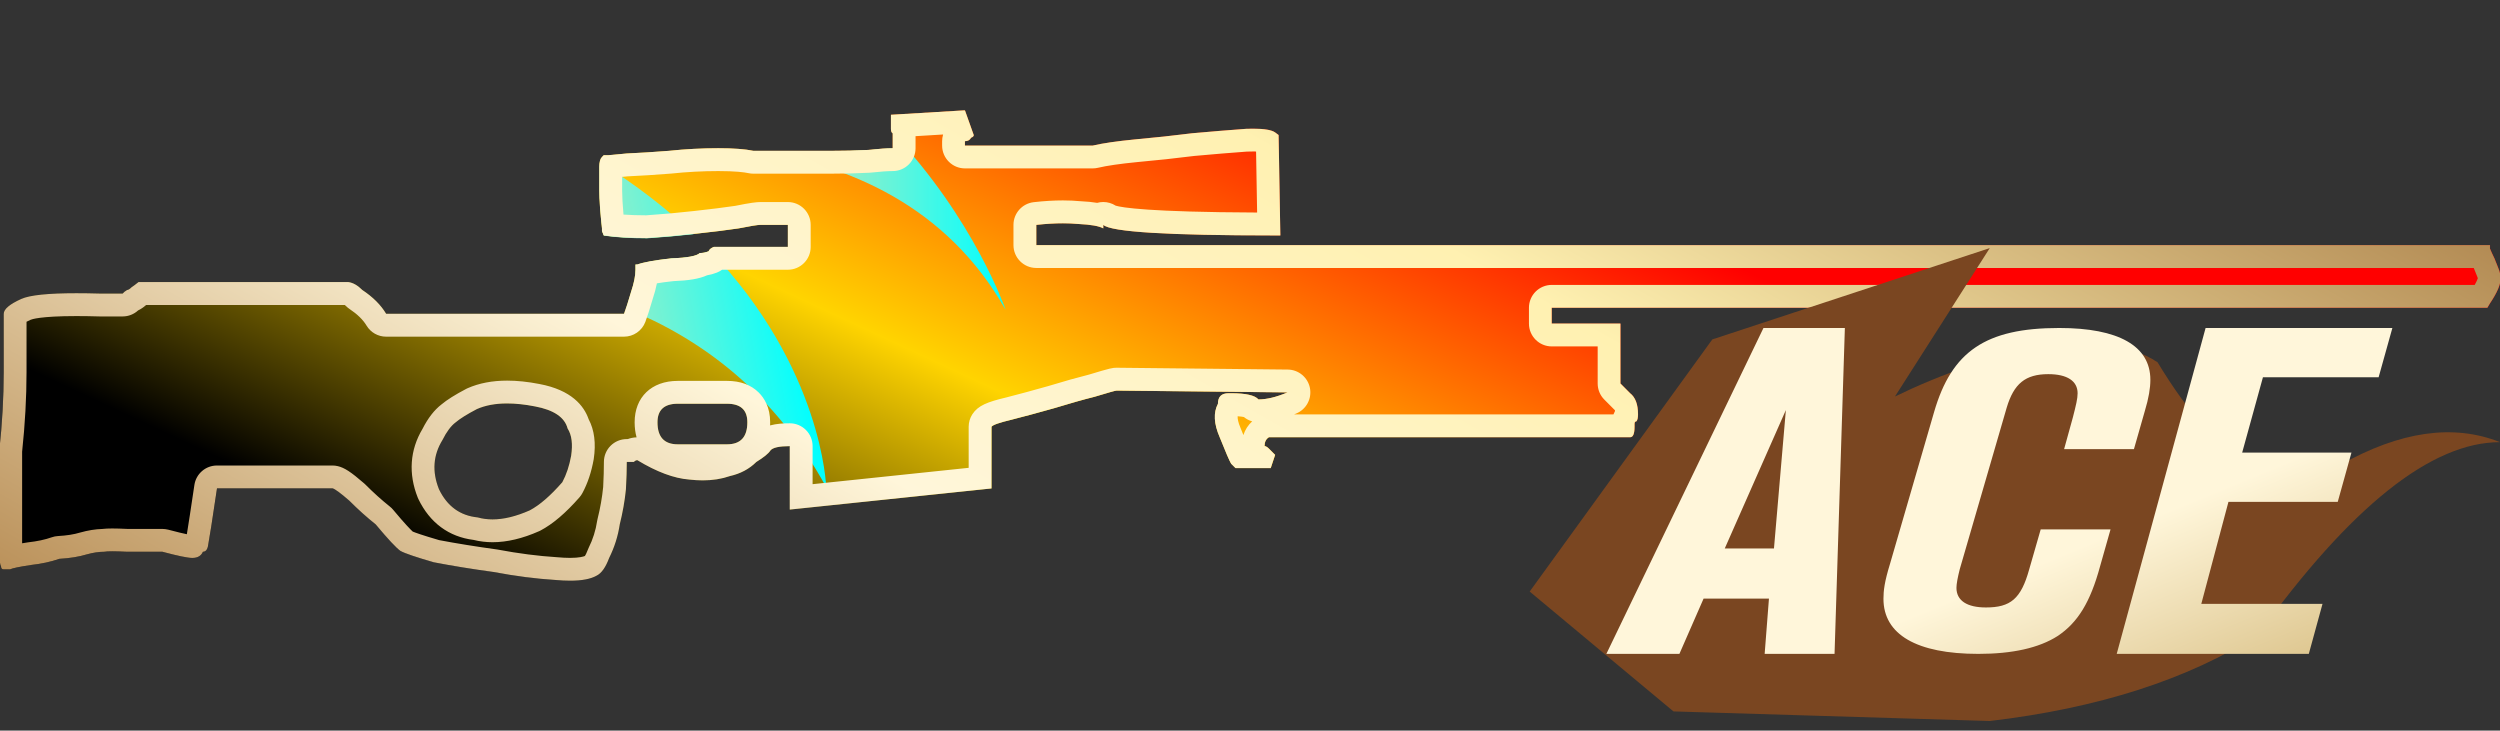 <?xml version="1.0" encoding="utf-8"?>
<!-- Generator: Adobe Illustrator 16.0.0, SVG Export Plug-In . SVG Version: 6.00 Build 0)  -->
<!DOCTYPE svg PUBLIC "-//W3C//DTD SVG 1.1//EN" "http://www.w3.org/Graphics/SVG/1.1/DTD/svg11.dtd">
<svg version="1.1" id="图层_1" xmlns="http://www.w3.org/2000/svg" xmlns:xlink="http://www.w3.org/1999/xlink" x="0px" y="0px"
	 width="109.5px" height="32px" viewBox="0 0 109.5 32" enable-background="new 0 0 109.5 32" xml:space="preserve">
<rect x="0" y="0" width="109.5" height="32" fill="#333333" stroke="none"/>
<rect x="-0.015" fill="none" width="109.5" height="32"/>
<g>
	<g>
		<g>
			<g>
				<g>
					<linearGradient id="SVGID_1_" gradientUnits="userSpaceOnUse" x1="40.522" y1="43.774" x2="65.417" y2="-9.615">
						<stop  offset="0.143" style="stop-color:#000000"/>
						<stop  offset="0.433" style="stop-color:#FFD400"/>
						<stop  offset="0.749" style="stop-color:#FF0000"/>
					</linearGradient>
					<path fill="url(#SVGID_1_)" d="M109.259,11.317c0.053,0.129,0.104,0.256,0.154,0.385c0.078,0.18,0.117,0.348,0.117,0.503
						c0,0.256-0.154,0.617-0.465,1.08l-0.115,0.193H67.968v0.695h3.01v2.624l0.424,0.426c0.23,0.18,0.346,0.487,0.346,0.924
						c0,0.155-0.023,0.259-0.074,0.311c-0.055,0-0.078,0.039-0.078,0.116v0.114c0,0.311-0.064,0.463-0.191,0.463
						c-0.078,0-0.193,0-0.348,0c-0.182,0-0.785,0-1.814,0c-0.977,0-2.521,0-4.631,0s-5.119,0-9.029,0
						c-0.129,0.078-0.193,0.205-0.193,0.388c0.051,0,0.117,0.038,0.193,0.114l0.27,0.271l-0.193,0.579h-1.541l-0.193-0.192
						c-0.076-0.127-0.244-0.516-0.5-1.158c-0.258-0.59-0.283-1.08-0.078-1.465c0-0.311,0.154-0.463,0.463-0.463h0.117
						c0.644,0,1.041,0.09,1.196,0.271c0.36,0,0.786-0.103,1.272-0.308l-7.486-0.08c-0.051,0-0.372,0.092-0.964,0.271
						c-0.515,0.128-1.104,0.297-1.774,0.501c-0.644,0.182-1.262,0.35-1.853,0.501c-0.541,0.129-0.836,0.231-0.888,0.312v2.701
						l-8.836,0.926V19.54c-0.463,0-0.746,0.063-0.849,0.192c-0.078,0.127-0.284,0.295-0.617,0.502
						c-0.31,0.308-0.695,0.514-1.158,0.617c-0.515,0.18-1.107,0.23-1.775,0.152c-0.668-0.051-1.428-0.334-2.277-0.849
						c-0.052,0-0.104,0.024-0.154,0.077c-0.077,0-0.18,0-0.309,0c0,0.332-0.013,0.731-0.038,1.195
						c-0.051,0.514-0.142,1.029-0.27,1.543c-0.078,0.514-0.232,1.004-0.463,1.467c-0.154,0.412-0.334,0.668-0.54,0.771
						c-0.361,0.207-0.966,0.271-1.815,0.193c-0.849-0.053-1.749-0.168-2.701-0.348c-0.951-0.13-1.827-0.271-2.624-0.426
						c-0.796-0.23-1.286-0.396-1.466-0.501c-0.18-0.128-0.541-0.514-1.08-1.159c-0.386-0.308-0.773-0.654-1.159-1.042
						c-0.385-0.334-0.629-0.514-0.732-0.538h-5.06C9.299,22.777,9.171,23.6,9.12,23.857c-0.026,0.205-0.104,0.309-0.232,0.309
						c-0.076,0.18-0.231,0.271-0.463,0.271c-0.206,0-0.644-0.093-1.313-0.271c-0.514,0-1.029,0-1.542,0
						c-0.541-0.025-0.876-0.025-1.003,0c-0.232,0-0.491,0.038-0.772,0.117c-0.335,0.102-0.733,0.167-1.197,0.193
						c-0.361,0.127-0.771,0.217-1.236,0.269c-0.514,0.077-0.822,0.144-0.925,0.192H0.163c-0.077,0-0.115-0.039-0.115-0.115
						c-0.053-0.102-0.078-0.32-0.078-0.655c0-0.283,0-0.771,0-1.466c0-0.721,0-1.711,0-2.973c0.128-1.185,0.193-2.328,0.193-3.436
						c0-1.183,0-2.032,0-2.547c0-0.205,0.258-0.424,0.772-0.654c0.463-0.207,1.607-0.285,3.435-0.233h1.003l0.077-0.077l0.117-0.077
						c0.051,0,0.114-0.039,0.193-0.117c0.076-0.051,0.179-0.128,0.308-0.231h9.185c0.206,0.026,0.411,0.142,0.617,0.348
						c0.464,0.308,0.811,0.655,1.042,1.041h10.419c0.078-0.205,0.18-0.527,0.309-0.964c0.129-0.386,0.193-0.708,0.193-0.964v-0.231
						h0.078c0.283-0.103,0.785-0.193,1.504-0.27c0.694-0.025,1.107-0.104,1.235-0.232c0.128,0,0.258-0.026,0.386-0.077
						c0.025-0.077,0.103-0.142,0.231-0.193h3.242V9.85h-1.196c-0.128,0-0.451,0.052-0.964,0.155
						c-0.515,0.077-1.133,0.153-1.853,0.231c-0.668,0.076-1.39,0.142-2.161,0.193c-0.722,0-1.351-0.038-1.892-0.117l-0.077-0.192
						v-0.115c-0.077-0.721-0.116-1.274-0.116-1.66c0-0.437,0-0.786,0-1.042c0-0.206,0.039-0.347,0.116-0.424l0.077-0.078h0.192
						l0.811-0.077c0.566-0.026,1.184-0.064,1.853-0.116c0.72-0.077,1.441-0.115,2.161-0.115c0.668,0,1.183,0.038,1.542,0.115
						c0.463,0,0.965,0,1.506,0c0.592,0,1.208,0,1.852,0c0.591,0,1.145-0.013,1.659-0.039c0.464-0.051,0.823-0.076,1.081-0.076V5.837
						c-0.052-0.026-0.077-0.09-0.077-0.193V5.027l3.203-0.193h0.039l0.385,1.08c0,0.052-0.039,0.09-0.115,0.116
						c-0.052,0.103-0.142,0.154-0.271,0.154v0.193h5.596c0.438-0.103,1.054-0.193,1.854-0.271c0.848-0.077,1.684-0.167,2.508-0.27
						c0.848-0.077,1.633-0.141,2.354-0.193c0.668-0.026,1.092,0.026,1.273,0.155l0.154,0.115l0.076,4.399h-0.23
						c-4.683,0-7.19-0.154-7.525-0.463v0.155c-0.18-0.104-0.541-0.167-1.081-0.193c-0.541-0.052-1.158-0.04-1.853,0.038v0.888
						h63.674v0.154C109.118,11.021,109.183,11.162,109.259,11.317z M31.846,17.684h-2.161c-0.592,0-0.887,0.271-0.887,0.813
						c0,0.645,0.295,0.965,0.887,0.965h2.161c0.591,0,0.888-0.32,0.888-0.965C32.735,17.954,32.438,17.684,31.846,17.684z
						 M19.227,21.428c0.36,0.747,0.926,1.158,1.698,1.235c0.643,0.18,1.403,0.078,2.277-0.31c0.438-0.231,0.913-0.645,1.428-1.233
						c0.179-0.334,0.308-0.722,0.386-1.158c0.077-0.515,0.026-0.914-0.155-1.196c-0.128-0.488-0.604-0.812-1.427-0.966
						c-1.055-0.206-1.904-0.167-2.546,0.116c-0.438,0.23-0.746,0.424-0.927,0.579c-0.206,0.153-0.399,0.411-0.579,0.772
						C18.97,19.936,18.918,20.655,19.227,21.428z"/>
				</g>
			</g>
		</g>
	</g>
</g>
<linearGradient id="SVGID_2_" gradientUnits="userSpaceOnUse" x1="23.163" y1="18.46" x2="43.161" y2="18.46" gradientTransform="matrix(0.984 -0.177 0.177 0.984 -10.484 5.334)">
	<stop  offset="0.35" style="stop-color:#FFE3A0"/>
	<stop  offset="1" style="stop-color:#00FFFF"/>
</linearGradient>
<path fill="url(#SVGID_2_)" d="M30.666,11.096c-0.128,0.128-0.541,0.207-1.235,0.231c-0.719,0.078-1.221,0.168-1.504,0.271h-0.078
	v0.231c0,0.256-0.064,0.578-0.193,0.964c-0.089,0.301-0.161,0.527-0.225,0.719c3.261,1.312,6.474,3.673,8.756,7.823
	c0,0-0.149-5.212-5.096-10.369c-0.013,0.018-0.032,0.033-0.039,0.053C30.923,11.069,30.793,11.096,30.666,11.096z"/>
<linearGradient id="SVGID_3_" gradientUnits="userSpaceOnUse" x1="23.16" y1="10.178" x2="43.161" y2="10.178" gradientTransform="matrix(0.984 -0.177 0.177 0.984 -10.484 5.334)">
	<stop  offset="0.35" style="stop-color:#FFE3A0"/>
	<stop  offset="1" style="stop-color:#00FFFF"/>
</linearGradient>
<path fill="url(#SVGID_3_)" d="M26.265,8.355c0,0.386,0.039,0.939,0.116,1.66v0.115l0.077,0.192c0.541,0.078,1.17,0.117,1.892,0.117
	c0.723-0.049,1.398-0.11,2.031-0.18c-1.13-1.077-2.482-2.14-4.095-3.142c-0.011,0.059-0.022,0.117-0.022,0.194
	C26.265,7.569,26.265,7.919,26.265,8.355z"/>
<linearGradient id="SVGID_4_" gradientUnits="userSpaceOnUse" x1="24.673" y1="9.675" x2="44.048" y2="9.675">
	<stop  offset="0.35" style="stop-color:#FFE3A0"/>
	<stop  offset="1" style="stop-color:#00FFFF"/>
</linearGradient>
<path fill="url(#SVGID_4_)" d="M39.115,6.504c-0.258,0-0.617,0.024-1.081,0.075c-0.514,0.026-1.068,0.039-1.659,0.039
	c-0.644,0-1.26,0-1.852,0c-0.473,0-0.911,0-1.324,0c3.924,0.598,8.271,2.381,10.848,6.955c0,0-1.371-3.991-4.991-7.797
	c0.013,0.033,0.031,0.058,0.058,0.071V6.504z"/>
<g>
	<g>
		<g>
			<g>
				<g>
					<g>
						<linearGradient id="SVGID_5_" gradientUnits="userSpaceOnUse" x1="36.404" y1="45.549" x2="69.083" y2="-11.976">
							<stop  offset="0" style="stop-color:#BB925B"/>
							<stop  offset="0.343" style="stop-color:#FFF6DA"/>
							<stop  offset="0.657" style="stop-color:#FFF1B1"/>
							<stop  offset="1" style="stop-color:#B38B54"/>
						</linearGradient>
						<path fill="url(#SVGID_5_)" d="M41.308,5.891c-0.028,0.093-0.043,0.191-0.043,0.292v0.193c0,0.552,0.448,1,1,1h5.596
							c0.077,0,0.154-0.009,0.23-0.027c0.389-0.092,0.968-0.176,1.713-0.249c0.855-0.077,1.711-0.169,2.509-0.27
							c0.841-0.077,1.62-0.14,2.301-0.19c0.097-0.003,0.187-0.005,0.271-0.005c0.048,0,0.091,0,0.131,0.001l0.046,2.673
							c-4.78-0.02-5.927-0.22-6.195-0.301c-0.163-0.105-0.353-0.16-0.543-0.16c-0.09,0-0.18,0.012-0.268,0.037
							c-0.207-0.035-0.445-0.058-0.719-0.071c-0.248-0.023-0.511-0.036-0.782-0.036c-0.397,0-0.827,0.026-1.277,0.077
							C44.772,8.913,44.39,9.341,44.39,9.85v0.887c0,0.552,0.448,1,1,1h62.961c0.045,0.111,0.09,0.225,0.146,0.364
							c0.021,0.047,0.028,0.078,0.032,0.083c-0.01,0.035-0.042,0.127-0.138,0.295H67.968c-0.553,0-1,0.448-1,1v0.694
							c0,0.552,0.447,1,1,1h2.01v1.624c0,0.265,0.104,0.518,0.291,0.705l0.424,0.426c0.013,0.014,0.025,0.025,0.039,0.037
							c0.002,0.01,0.004,0.021,0.006,0.037c-0.026,0.047-0.049,0.097-0.068,0.148h-1.428H64.61h-7.929
							c0.033-0.014,0.066-0.027,0.101-0.041c0.437-0.185,0.684-0.65,0.593-1.115c-0.092-0.465-0.497-0.802-0.971-0.807l-7.497-0.08
							c-0.172,0-0.258,0.012-1.207,0.3c-0.499,0.125-1.078,0.288-1.803,0.508c-0.636,0.18-1.245,0.346-1.813,0.491
							c-0.831,0.198-1.244,0.353-1.496,0.741c-0.104,0.162-0.16,0.351-0.16,0.543v1.801l-6.836,0.716V19.54c0-0.552-0.448-1-1-1
							c-0.271,0-0.575,0.016-0.862,0.093c0.002-0.043,0.003-0.088,0.003-0.133c0.002-0.664-0.267-1.072-0.493-1.3
							c-0.341-0.343-0.811-0.517-1.395-0.517h-2.161c-1.146,0-1.887,0.711-1.887,1.813c0,0.237,0.029,0.459,0.085,0.66
							c-0.133,0.003-0.263,0.029-0.386,0.076h-0.045c-0.552,0-1,0.447-1,1c0,0.316-0.011,0.698-0.032,1.097
							c-0.045,0.454-0.127,0.926-0.246,1.399c-0.008,0.031-0.014,0.063-0.019,0.094c-0.062,0.409-0.186,0.802-0.369,1.168
							c-0.016,0.032-0.03,0.064-0.042,0.099c-0.055,0.147-0.1,0.227-0.124,0.263c-0.06,0.025-0.245,0.083-0.651,0.083
							c-0.168,0-0.352-0.01-0.581-0.03c-0.809-0.051-1.676-0.162-2.578-0.332c-0.017-0.004-0.034-0.006-0.05-0.008
							c-0.92-0.127-1.77-0.264-2.525-0.408c-0.763-0.223-1.056-0.332-1.156-0.374c-0.087-0.079-0.325-0.317-0.857-0.954
							c-0.043-0.053-0.091-0.1-0.144-0.141c-0.362-0.289-0.723-0.614-1.073-0.966c-0.018-0.018-0.036-0.034-0.054-0.05
							c-0.579-0.502-0.86-0.686-1.157-0.756c-0.075-0.018-0.153-0.027-0.23-0.027h-5.06c-0.496,0-0.917,0.363-0.989,0.854
							c-0.155,1.047-0.266,1.769-0.33,2.156c-0.16-0.033-0.416-0.092-0.815-0.199c-0.084-0.021-0.171-0.033-0.258-0.033
							l-1.495,0.001c-0.29-0.014-0.524-0.021-0.704-0.021c-0.18,0-0.315,0.007-0.427,0.021c-0.305,0.008-0.629,0.06-0.981,0.159
							c-0.262,0.08-0.586,0.131-0.964,0.152c-0.094,0.005-0.187,0.023-0.275,0.055c-0.29,0.102-0.631,0.176-1.052,0.223
							c-0.088,0.014-0.169,0.026-0.244,0.039v-1.094v-2.919c0.128-1.202,0.193-2.376,0.193-3.489v-2.201
							c0.047-0.024,0.106-0.054,0.18-0.087c0.038-0.017,0.413-0.162,2.004-0.162c0.304,0,0.635,0.005,1.023,0.016h1.003
							c0.251,0,0.492-0.094,0.677-0.264c0.116-0.055,0.229-0.13,0.337-0.225c0.006-0.004,0.012-0.009,0.019-0.013h8.697
							c0.015,0.012,0.036,0.03,0.061,0.055c0.047,0.047,0.098,0.089,0.153,0.125c0.337,0.225,0.585,0.467,0.737,0.721
							c0.18,0.302,0.506,0.487,0.858,0.487h10.419c0.415,0,0.787-0.256,0.935-0.644c0.083-0.218,0.186-0.538,0.322-1.003
							c0.083-0.247,0.144-0.476,0.185-0.689c0.179-0.03,0.412-0.063,0.715-0.096c0.686-0.026,1.148-0.103,1.479-0.255
							c0.146-0.024,0.292-0.064,0.436-0.121c0.081-0.032,0.156-0.074,0.225-0.124h2.881c0.552,0,1-0.448,1-1V9.85
							c0-0.552-0.448-1-1-1h-1.196c-0.176,0-0.431,0.029-1.112,0.167c-0.485,0.072-1.078,0.146-1.819,0.227
							c-0.659,0.075-1.359,0.138-2.08,0.187c-0.354,0-0.686-0.011-0.992-0.032C27.27,8.955,27.25,8.603,27.25,8.345l0-0.598
							l0.243-0.023c0.575-0.027,1.204-0.065,1.912-0.122c0.681-0.072,1.373-0.109,2.056-0.109c0.742,0,1.135,0.05,1.334,0.093
							c0.068,0.014,0.138,0.021,0.208,0.021h1.506h1.853c0.612,0,1.188-0.014,1.709-0.041c0.019-0.001,0.038-0.002,0.057-0.004
							c0.421-0.046,0.748-0.069,0.973-0.069c0.552,0,1-0.448,1-1V5.964L41.308,5.891 M19.336,17.715
							c-0.316,0.244-0.588,0.594-0.829,1.068c-0.555,0.926-0.627,1.967-0.208,3.016c0.009,0.021,0.018,0.043,0.028,0.063
							c0.5,1.036,1.333,1.651,2.415,1.786c0.267,0.066,0.547,0.101,0.834,0.101c0.628,0,1.313-0.162,2.032-0.481
							c0.021-0.01,0.042-0.02,0.062-0.029c0.546-0.289,1.106-0.766,1.713-1.459c0.05-0.058,0.093-0.12,0.129-0.188
							c0.228-0.426,0.392-0.914,0.493-1.481c0.104-0.692,0.029-1.278-0.222-1.748c-0.203-0.588-0.75-1.28-2.157-1.544
							c-0.505-0.099-0.98-0.148-1.414-0.148c-0.648,0-1.229,0.111-1.728,0.331c-0.021,0.009-0.042,0.02-0.063,0.03
							C19.934,17.288,19.578,17.512,19.336,17.715 M54.209,18.232c0.143,0.01,0.229,0.024,0.275,0.035
							c0.106,0.088,0.229,0.151,0.361,0.189c-0.179,0.162-0.31,0.366-0.384,0.6c-0.037-0.091-0.078-0.191-0.123-0.305
							C54.231,18.506,54.201,18.333,54.209,18.232 M42.265,4.834h-0.039l-3.203,0.193v0.617c0,0.103,0.025,0.166,0.077,0.192v0.656
							c-0.258,0-0.616,0.024-1.081,0.075c-0.514,0.026-1.068,0.039-1.658,0.039c-0.645,0-1.261,0-1.853,0c-0.541,0-1.043,0-1.506,0
							c-0.359-0.076-0.874-0.114-1.542-0.114c-0.721,0-1.441,0.038-2.161,0.114c-0.669,0.053-1.287,0.091-1.853,0.117l-0.812,0.076
							h-0.192l-0.076,0.078c-0.078,0.077-0.117,0.219-0.117,0.424c0,0.256,0,0.605,0,1.042c0,0.386,0.039,0.939,0.117,1.66v0.115
							l0.076,0.192c0.541,0.078,1.17,0.117,1.893,0.117c0.771-0.052,1.492-0.117,2.16-0.193c0.721-0.078,1.338-0.154,1.854-0.231
							c0.514-0.103,0.836-0.155,0.964-0.155h1.196v0.965h-3.242c-0.128,0.052-0.206,0.117-0.23,0.193
							c-0.129,0.051-0.258,0.077-0.387,0.077c-0.128,0.128-0.541,0.207-1.234,0.231c-0.719,0.078-1.221,0.168-1.504,0.271h-0.078
							v0.231c0,0.256-0.064,0.578-0.193,0.964c-0.129,0.437-0.23,0.759-0.309,0.964H16.912c-0.231-0.387-0.578-0.732-1.042-1.041
							c-0.206-0.206-0.411-0.322-0.617-0.348H6.068c-0.129,0.103-0.232,0.18-0.308,0.23c-0.079,0.078-0.142,0.117-0.193,0.117
							L5.45,12.782l-0.077,0.077H4.37c-0.369-0.011-0.71-0.016-1.023-0.016c-1.239,0-2.042,0.083-2.412,0.249
							c-0.514,0.23-0.772,0.449-0.772,0.654c0,0.515,0,1.363,0,2.547c0,1.107-0.065,2.251-0.193,3.436c0,1.262,0,2.252,0,2.973
							c0,0.695,0,1.183,0,1.466c0,0.335,0.025,0.554,0.078,0.655c0,0.076,0.038,0.115,0.115,0.115h0.274
							c0.103-0.049,0.411-0.115,0.925-0.192c0.465-0.052,0.875-0.142,1.236-0.269c0.464-0.026,0.862-0.092,1.197-0.193
							c0.281-0.079,0.54-0.117,0.772-0.117c0.063-0.013,0.179-0.02,0.346-0.02s0.386,0.007,0.657,0.02c0.513,0,1.028,0,1.542,0
							c0.669,0.179,1.107,0.271,1.313,0.271c0.232,0,0.387-0.092,0.463-0.271c0.128,0,0.206-0.104,0.232-0.309
							c0.051-0.258,0.179-1.08,0.385-2.469h5.06c0.103,0.024,0.347,0.204,0.732,0.538c0.386,0.388,0.773,0.734,1.159,1.042
							c0.539,0.646,0.9,1.031,1.08,1.159c0.18,0.104,0.67,0.271,1.466,0.501c0.797,0.154,1.673,0.296,2.624,0.426
							c0.952,0.18,1.852,0.295,2.701,0.348c0.232,0.021,0.447,0.032,0.643,0.032c0.519,0,0.91-0.075,1.172-0.226
							c0.206-0.104,0.387-0.359,0.54-0.771c0.231-0.463,0.386-0.953,0.463-1.467c0.128-0.514,0.22-1.029,0.271-1.543
							c0.025-0.464,0.037-0.863,0.037-1.195c0.129,0,0.232,0,0.31,0c0.05-0.053,0.103-0.077,0.153-0.077
							c0.85,0.515,1.609,0.798,2.277,0.849c0.203,0.023,0.398,0.035,0.586,0.035c0.433,0,0.83-0.063,1.189-0.188
							c0.463-0.104,0.848-0.31,1.158-0.617c0.333-0.207,0.539-0.375,0.617-0.502c0.103-0.129,0.386-0.192,0.849-0.192v2.778
							l8.836-0.926v-2.701c0.052-0.08,0.347-0.183,0.888-0.312c0.592-0.151,1.208-0.319,1.853-0.501
							c0.67-0.204,1.26-0.373,1.773-0.501c0.592-0.179,0.914-0.271,0.965-0.271l7.486,0.08c-0.486,0.205-0.912,0.308-1.273,0.308
							c-0.154-0.181-0.553-0.271-1.195-0.271h-0.117c-0.309,0-0.463,0.152-0.463,0.463c-0.205,0.385-0.18,0.875,0.078,1.465
							c0.256,0.643,0.424,1.031,0.5,1.158l0.193,0.192h1.541l0.193-0.579l-0.27-0.271c-0.076-0.076-0.143-0.114-0.193-0.114
							c0-0.183,0.064-0.31,0.193-0.388c3.91,0,6.92,0,9.029,0s3.654,0,4.631,0c1.029,0,1.633,0,1.814,0c0.154,0,0.27,0,0.348,0
							c0.127,0,0.191-0.152,0.191-0.463v-0.114c0-0.077,0.023-0.116,0.078-0.116c0.051-0.052,0.074-0.155,0.074-0.311
							c0-0.437-0.115-0.744-0.346-0.924l-0.424-0.426v-2.624h-3.01v-0.694h40.982l0.115-0.193c0.311-0.463,0.465-0.824,0.465-1.08
							c0-0.155-0.039-0.323-0.117-0.503c-0.051-0.129-0.102-0.257-0.154-0.386c-0.076-0.154-0.141-0.295-0.195-0.426v-0.154H45.39
							V9.85c0.416-0.047,0.804-0.07,1.165-0.07c0.241,0,0.47,0.011,0.687,0.031c0.541,0.026,0.902,0.09,1.082,0.193V9.85
							c0.334,0.309,2.842,0.463,7.525,0.463h0.23l-0.076-4.399l-0.154-0.115c-0.151-0.108-0.473-0.162-0.964-0.162
							c-0.097,0-0.2,0.002-0.31,0.006c-0.721,0.053-1.506,0.116-2.354,0.193c-0.824,0.104-1.66,0.193-2.508,0.27
							c-0.801,0.078-1.416,0.168-1.854,0.271h-5.596V6.184c0.129,0,0.22-0.051,0.271-0.153c0.076-0.026,0.115-0.064,0.115-0.116
							L42.265,4.834L42.265,4.834z M21.575,22.749c-0.229,0-0.445-0.028-0.65-0.086c-0.772-0.077-1.338-0.488-1.698-1.235
							c-0.309-0.772-0.257-1.492,0.155-2.16c0.18-0.361,0.373-0.619,0.579-0.772c0.181-0.155,0.489-0.349,0.927-0.579
							c0.372-0.164,0.813-0.246,1.324-0.246c0.371,0,0.778,0.043,1.222,0.13c0.823,0.154,1.3,0.478,1.427,0.966
							c0.182,0.282,0.232,0.682,0.155,1.196c-0.078,0.437-0.207,0.824-0.386,1.158c-0.516,0.589-0.99,1.002-1.428,1.233
							C22.606,22.617,22.064,22.749,21.575,22.749L21.575,22.749z M29.685,19.461c-0.592,0-0.887-0.32-0.887-0.965
							c0-0.541,0.295-0.813,0.887-0.813h2.161c0.592,0,0.89,0.271,0.888,0.813c0,0.645-0.297,0.965-0.888,0.965H29.685
							L29.685,19.461z"/>
					</g>
				</g>
			</g>
		</g>
	</g>
</g>
<rect fill="none" width="109.5" height="32"/>
<g>
	<g>
		<g>
			<path fill="#7A4621" d="M67,25.91l6.298,5.25l13.854,0.42c4.759-0.561,8.678-1.82,11.756-3.779
				c4.059-5.623,7.589-8.435,10.592-8.435c-2.039-0.813-4.372-0.48-7,1c-2.628,1.479-5.295-0.021-8-4.5
				c-2.52-1.68-7.457-0.462-11.5,1.5l4.152-6.5l-12.152,4L67,25.91z"/>
		</g>
	</g>
</g>
<g>
	
		<linearGradient id="SVGID_6_" gradientUnits="userSpaceOnUse" x1="-828.216" y1="39.43" x2="-827.217" y2="40.431" gradientTransform="matrix(34.428 0 0 14.275 28585.113 -547.955)">
		<stop  offset="0.607" style="stop-color:#FFF6DA"/>
		<stop  offset="1" style="stop-color:#D6BB7E"/>
	</linearGradient>
	<path fill="url(#SVGID_6_)" d="M80.805,14.366H77.24l-6.881,14.274h3.199l1.059-2.421h2.863l-0.188,2.421h3.061L80.805,14.366z
		 M78.221,17.961L77.7,24.023h-2.156L78.221,17.961z M94.186,16.636c0-1.482-1.387-2.27-3.994-2.27c-3.229,0-4.709,1.03-5.479,3.681
		l-1.931,6.651c-0.24,0.78-0.287,1.167-0.287,1.528c0,1.567,1.455,2.414,4.155,2.414c1.486,0,2.654-0.257,3.472-0.781
		c0.881-0.584,1.435-1.482,1.86-3.051l0.459-1.619h-3.059l-0.506,1.758c-0.357,1.279-0.811,1.66-1.893,1.66
		c-0.832,0-1.291-0.303-1.291-0.859c0-0.171,0.055-0.459,0.146-0.82l2.055-7.072c0.313-1.049,0.817-1.468,1.821-1.468
		c0.833,0,1.285,0.302,1.285,0.839c0,0.229-0.069,0.519-0.211,1.068l-0.381,1.378h3.059l0.476-1.666
		C94.115,17.436,94.186,16.996,94.186,16.636z M104.786,14.366h-8.181l-3.893,14.274h8.414l0.6-2.191h-5.309l1.189-4.467h4.787
		l0.601-2.158h-4.787l0.91-3.301h5.067L104.786,14.366z"/>
</g>
</svg>
